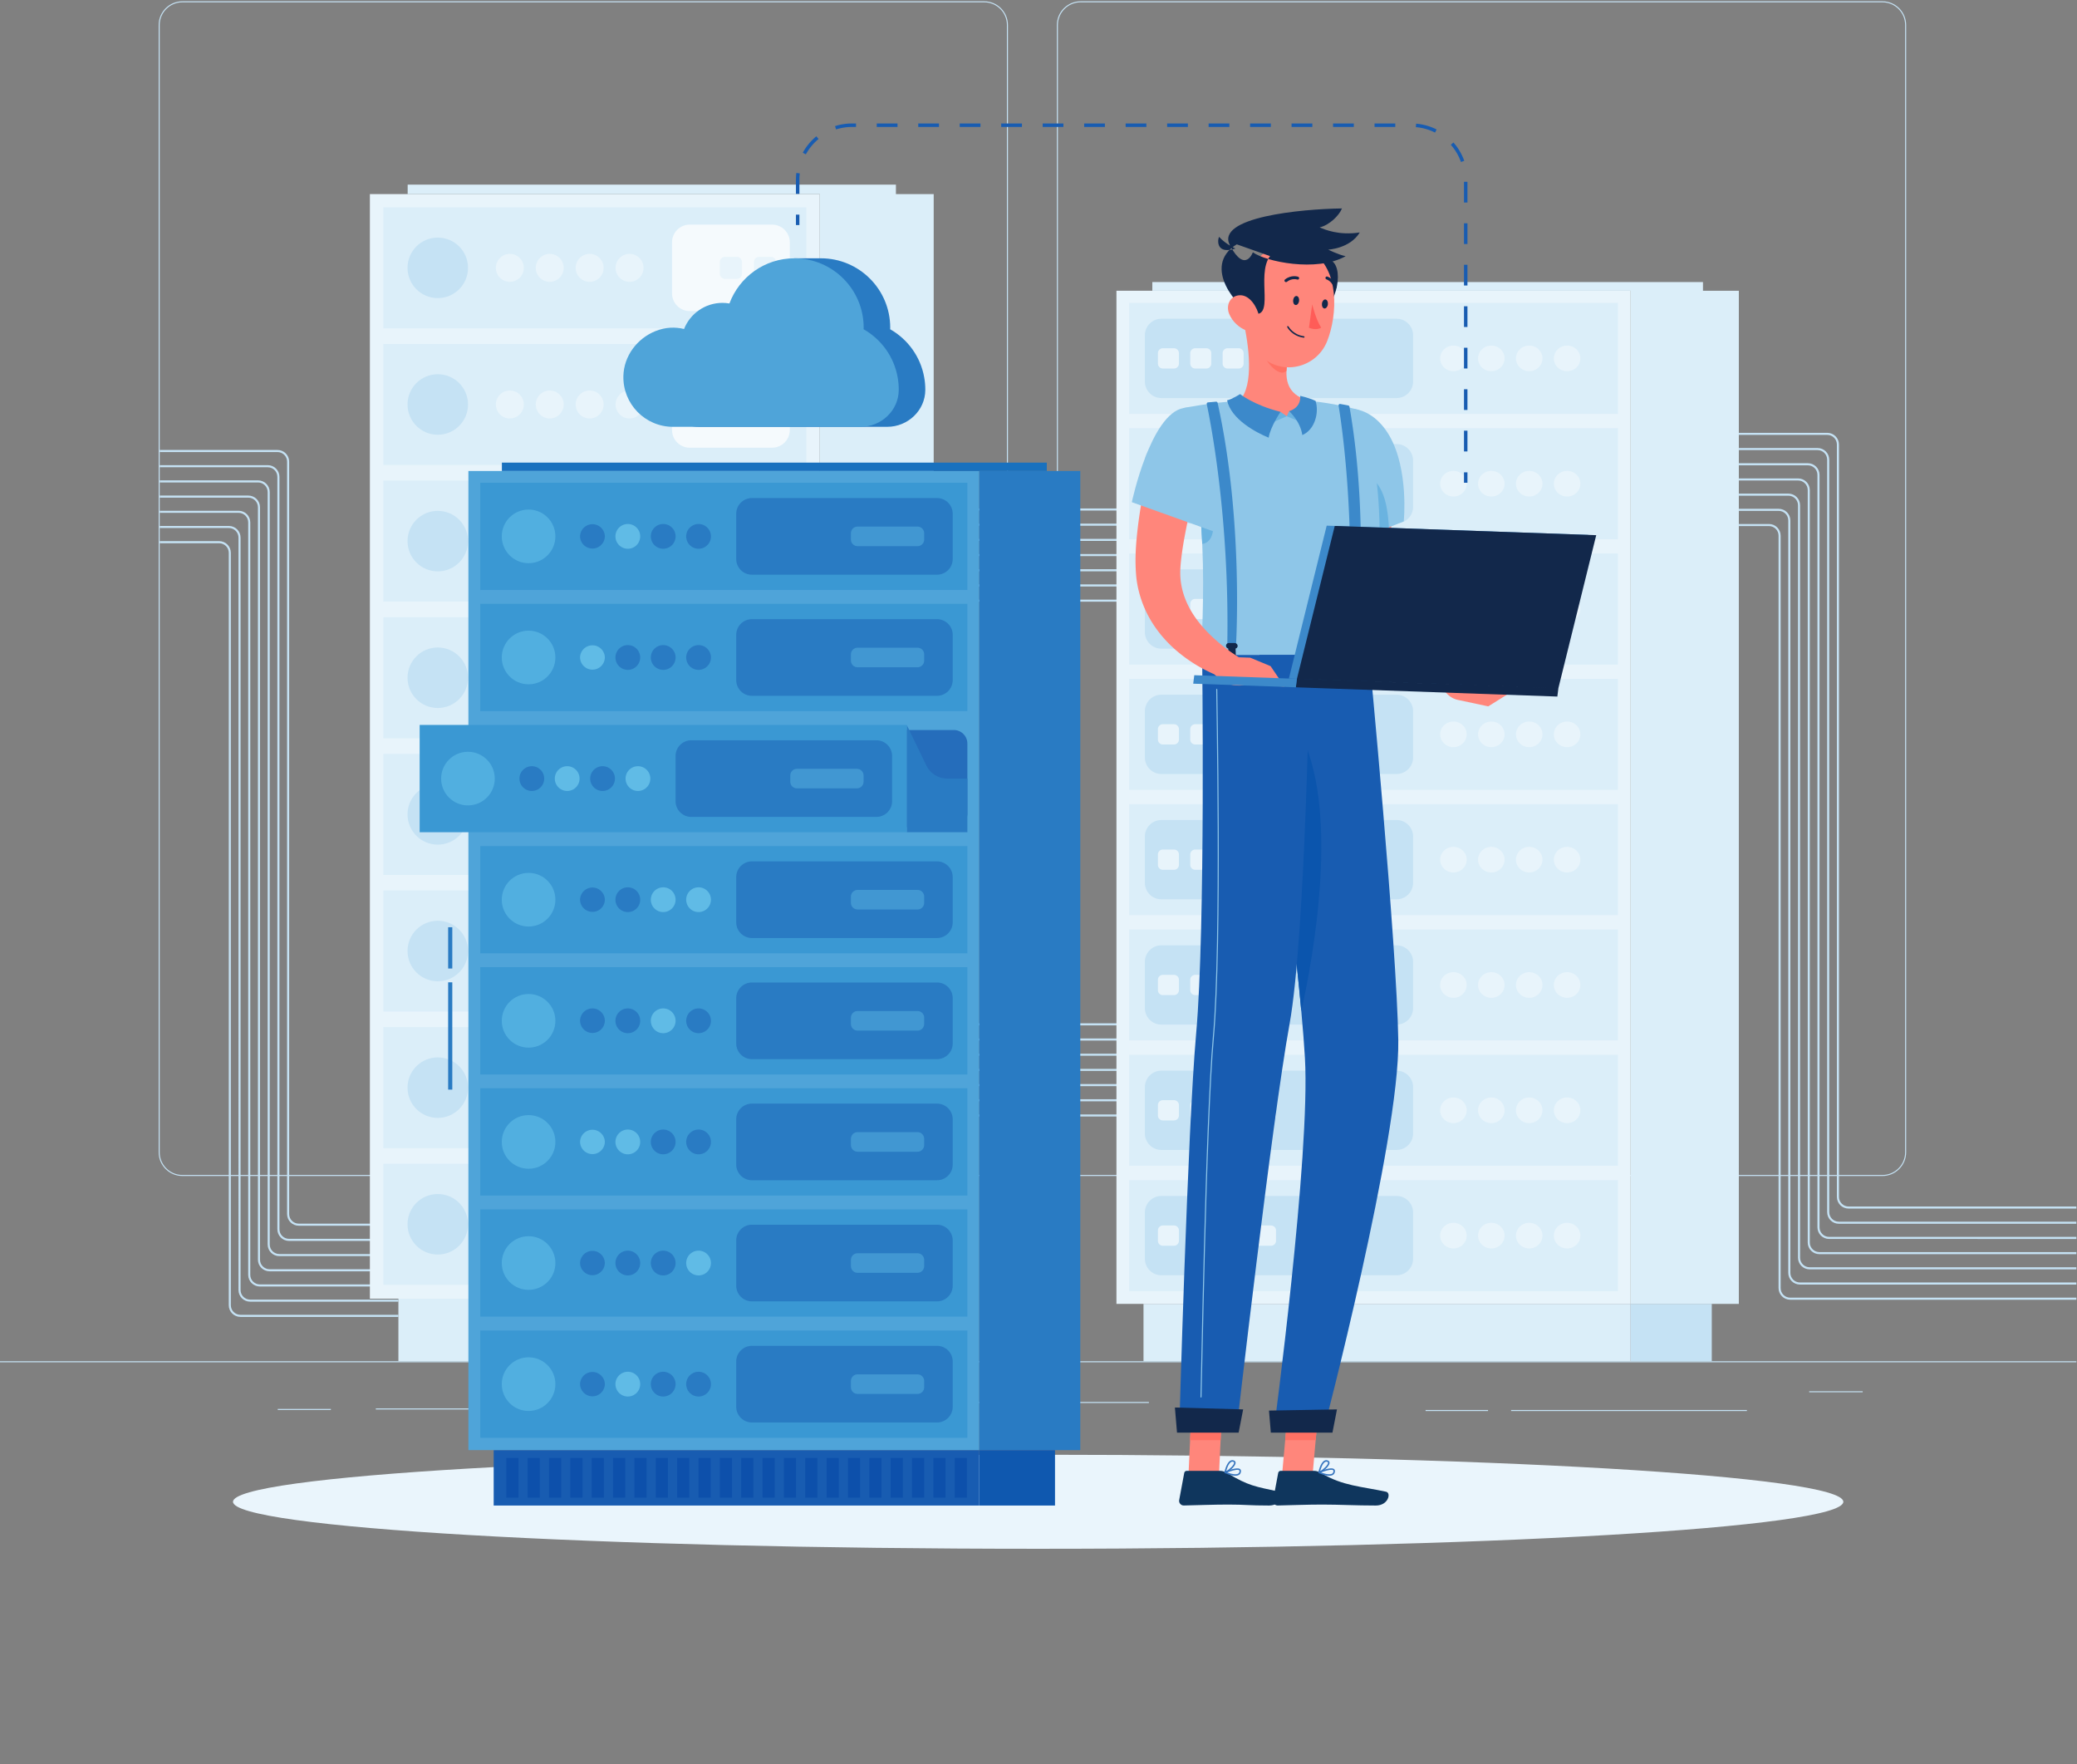 <svg xmlns="http://www.w3.org/2000/svg" width="1042" height="885"><rect width="100%" height="100%" fill="#808080" stroke="none"/><defs><clipPath clipPathUnits="userSpaceOnUse" id="cp1"><path d="M0 0h1042v885H0z"/></clipPath></defs><style>.shp0{fill:#c5e2f4}.shp1{fill:#dbeef9}.shp2{fill:#e8f4fb}.shp3{fill:#f5fafd}.shp5{fill:#185cb1}.shp8{fill:#4fa4d9}.shp10{fill:#297bc3}.shp13{fill:#4197d2}.shp14{fill:#60bbe6}.shp16{fill:#ff867b}.shp17{fill:#0f365d}.shp18{fill:#ff7164}.shp19{fill:#8ec6e8}.shp20{fill:#6ab3e0}.shp21{fill:#12284b}.shp22{fill:#3775be}.shp25{fill:#3c89ca}</style><g id="Page 1" clip-path="url(#cp1)"><path id="Path 1" fill-rule="evenodd" class="shp0" d="M1041.67 683.35H0v-.52h1041.67v.52zM188.54 706.5h101.31v.52H188.54v-.52zm-49.19.26H166v.52h-26.65v-.52zm297.5-2.98h-31.19v-.52h31.19v.52zm139.53 0H448.84v-.52h127.54v.52zm181.72 3.5h118.29v.52H758.1v-.52zm-42.91 0h31.34v.52h-31.34v-.52zm192.45-9.4h26.85v.52h-26.85v-.52zM493.78 589.91H91.49c-6.56 0-11.89-5.33-11.89-11.89V12.54C79.6 5.98 84.93.65 91.49.65h402.29c6.55 0 11.89 5.33 11.89 11.89v565.48c0 6.56-5.34 11.89-11.89 11.89zM91.49 1.17c-6.27 0-11.37 5.1-11.37 11.37v565.48c0 6.27 5.1 11.37 11.37 11.37h402.29c6.27 0 11.37-5.1 11.37-11.37V12.54c0-6.27-5.1-11.37-11.37-11.37H91.49z"/><path id="Path 2" fill-rule="evenodd" class="shp0" d="M944.4 589.91h-21.82v10.49c0 2.65 2.16 4.81 4.81 4.81h114.28v1.04H927.39c-3.23 0-5.85-2.62-5.85-5.85v-10.49h-3.84v18.12c0 2.65 2.16 4.8 4.81 4.8h119.16v1.04H922.51c-3.22 0-5.85-2.62-5.85-5.84v-18.12h-3.83v25.74c0 2.65 2.15 4.8 4.8 4.8h124.04v1.04H917.63c-3.22 0-5.85-2.62-5.85-5.84v-25.74h-3.83v33.36c0 2.65 2.16 4.81 4.81 4.81h128.91v1.04H912.76c-3.23 0-5.85-2.63-5.85-5.85v-33.36h-3.84v40.98c0 2.65 2.16 4.81 4.81 4.81h133.79v1.04H907.88c-3.23 0-5.85-2.63-5.85-5.85v-40.98h-3.83v48.6c0 2.65 2.15 4.81 4.8 4.81h138.67v1.04H903c-3.22 0-5.85-2.62-5.85-5.85v-48.6h-3.83v56.23c0 2.65 2.16 4.8 4.81 4.8h143.54v1.04H898.13c-3.23 0-5.85-2.62-5.85-5.84v-56.23H542.11c-6.56 0-11.89-5.33-11.89-11.89v-17.94h-78.05v-1.04h78.05v-6.58h-78.05v-1.05h78.05v-6.58h-78.05v-1.04h78.05v-6.58h-78.05v-1.04h78.05v-6.58h-78.05v-1.04h78.05v-6.58h-78.05v-1.04h78.05v-6.58h-78.05v-1.05h78.05V301.83h-78.05v-1.04h78.05v-6.58h-78.05v-1.05h78.05v-6.57h-78.05v-1.05h78.05v-6.58h-78.05v-1.04h78.05v-6.58h-78.05v-1.04h78.05v-6.58h-78.05v-1.04h78.05v-6.58h-78.05v-1.05h78.05V12.54c0-6.56 5.33-11.89 11.89-11.89H944.4c6.55 0 11.89 5.33 11.89 11.89v565.48c0 6.56-5.34 11.89-11.89 11.89zM542.11 1.17c-6.27 0-11.37 5.1-11.37 11.37v242.51h50.17v1.05h-50.17v6.58h50.17v1.04h-50.17v6.58h50.17v1.04h-50.17v6.58h50.17v1.04h-50.17v6.58h50.17v1.05h-50.17v6.57h50.17v1.05h-50.17v6.58h50.17v1.04h-50.17V513.3h50.17v1.05h-50.17v6.58h50.17v1.04h-50.17v6.58h50.17v1.04h-50.17v6.58h50.17v1.04h-50.17v6.58h50.17v1.04h-50.17v6.58h50.17v1.05h-50.17v6.58h50.17v1.04h-50.17v17.94c0 6.27 5.1 11.37 11.37 11.37h350.17V268.7c0-2.65-2.16-4.81-4.81-4.81h-15.12v-1.04h15.12c3.22 0 5.85 2.63 5.85 5.85v320.69h3.83V261.08c0-2.65-2.15-4.81-4.8-4.81h-20v-1.04h20c3.22 0 5.85 2.62 5.85 5.85v328.31h3.83V253.46c0-2.65-2.16-4.81-4.81-4.81h-24.87v-1.04h24.87c3.23 0 5.85 2.62 5.85 5.85v335.93h3.84V245.84c0-2.65-2.16-4.81-4.81-4.81h-29.75v-1.04h29.75c3.22 0 5.85 2.62 5.85 5.85v343.55h3.83V238.21c0-2.65-2.15-4.8-4.8-4.8h-34.63v-1.05h34.63c3.22 0 5.85 2.63 5.85 5.85v351.18h3.83v-358.8c0-2.65-2.16-4.81-4.81-4.81h-39.5v-1.04h39.5c3.23 0 5.85 2.63 5.85 5.85v358.8h3.84V222.97c0-2.65-2.16-4.81-4.81-4.81h-44.38v-1.04h44.38c3.23 0 5.85 2.62 5.85 5.85v366.42h21.82c6.27 0 11.37-5.1 11.37-11.37V12.54c0-6.27-5.1-11.37-11.37-11.37H542.11zM199.87 614.85h-49.99c-3.22 0-5.85-2.62-5.85-5.85V231.57c0-2.65-2.16-4.81-4.81-4.81h-59.1v-1.04h59.1c3.23 0 5.85 2.63 5.85 5.85V609c0 2.66 2.16 4.81 4.81 4.81h49.99v1.04zm0 7.63H145c-3.22 0-5.85-2.63-5.85-5.85V239.19c0-2.65-2.15-4.8-4.8-4.8H80.12v-1.05h54.23c3.22 0 5.85 2.63 5.85 5.85v377.44c0 2.65 2.15 4.8 4.8 4.8h54.87v1.05zm0 7.62h-59.74c-3.23 0-5.85-2.63-5.85-5.85V246.82c0-2.66-2.16-4.81-4.81-4.81H80.12v-1.04h49.35c3.22 0 5.85 2.62 5.85 5.85v377.43c0 2.65 2.16 4.8 4.81 4.8h59.74v1.05zm0 7.62h-64.62c-3.23 0-5.85-2.62-5.85-5.85V254.44c0-2.65-2.16-4.81-4.81-4.81H80.12v-1.04h44.47c3.23 0 5.85 2.62 5.85 5.85v377.43c0 2.65 2.16 4.81 4.81 4.81h64.62v1.04zm0 7.62h-69.5c-3.22 0-5.85-2.62-5.85-5.85V262.06c0-2.65-2.15-4.81-4.8-4.81h-39.6v-1.04h39.6c3.22 0 5.84 2.62 5.84 5.85v377.43c0 2.65 2.16 4.81 4.81 4.81h69.5v1.04zm0 7.62H125.5c-3.23 0-5.85-2.62-5.85-5.85V269.68c0-2.65-2.16-4.81-4.81-4.81H80.12v-1.04h34.72c3.22 0 5.85 2.63 5.85 5.85v377.43c0 2.65 2.15 4.81 4.81 4.81h74.37v1.04zm0 7.63h-79.25c-3.23 0-5.85-2.63-5.85-5.85V277.3c0-2.65-2.16-4.8-4.81-4.8H80.12v-1.05h29.84c3.23 0 5.85 2.63 5.85 5.85v377.44c0 2.65 2.16 4.8 4.81 4.8h79.25v1.05z"/><path id="Path 3" class="shp1" d="M411.25 651.46H199.87v31.37h211.38v-31.37z"/><path id="Path 4" class="shp0" d="M411.25 651.46h42.87v31.37h-42.87v-31.37z"/><path id="Path 5" class="shp2" d="M411.25 651.46H185.57V97.36h225.68v554.1z"/><path id="Path 6" class="shp1" d="M449.47 92.62H204.52v4.74h244.95v-4.74zm-38.22 558.84h57.17V97.36h-57.17v554.1zm-6.73-486.74H192.29V104h212.23v60.72zm0 479.77H192.29v-60.72h212.23v60.72zm0-68.54H192.29v-60.72h212.23v60.72zm0-68.54H192.29v-60.72h212.23v60.72zm0-68.54H192.29v-60.72h212.23v60.72zm0-68.54H192.29v-60.71h212.23v60.71zm0-68.54H192.29v-60.71h212.23v60.71zm0-68.54H192.29v-60.71h212.23v60.71z"/><path id="Path 7" class="shp3" d="M387.37 156.04H346c-4.87 0-8.85-3.98-8.85-8.85v-25.66c0-4.87 3.98-8.86 8.85-8.86h41.37c4.87 0 8.86 3.99 8.86 8.86v25.66c0 4.87-3.99 8.85-8.86 8.85z"/><path id="Path 8" class="shp2" d="M378.23 137.24v-5.77c0-1.46 1.19-2.65 2.66-2.65h5.79c1.46 0 2.65 1.19 2.65 2.65v5.77c0 1.47-1.19 2.66-2.65 2.66h-5.79c-1.47 0-2.66-1.19-2.66-2.66z"/><path id="Path 9" class="shp3" d="M387.37 224.58H346c-4.87 0-8.85-3.98-8.85-8.85v-25.66c0-4.87 3.98-8.86 8.85-8.86h41.37c4.87 0 8.86 3.99 8.86 8.86v25.66c0 4.87-3.99 8.85-8.86 8.85z"/><path id="Path 10" class="shp2" d="M378.23 205.78v-5.77a2.65 2.65 0 012.66-2.65h5.79c1.46 0 2.65 1.18 2.65 2.65v5.77c0 1.47-1.19 2.66-2.65 2.66h-5.79c-1.47 0-2.66-1.19-2.66-2.66zm0 68.54v-5.77c0-1.47 1.19-2.66 2.66-2.66h5.79c1.46 0 2.65 1.19 2.65 2.66v5.77c0 1.47-1.19 2.66-2.65 2.66h-5.79c-1.47 0-2.66-1.19-2.66-2.66zm0 68.54v-5.77c0-1.47 1.19-2.66 2.66-2.66h5.79c1.46 0 2.65 1.19 2.65 2.66v5.77c0 1.47-1.19 2.65-2.65 2.65h-5.79a2.65 2.65 0 01-2.66-2.65zm0 68.54v-5.77c0-1.47 1.19-2.66 2.66-2.66h5.79c1.46 0 2.65 1.19 2.65 2.66v5.77c0 1.46-1.19 2.65-2.65 2.65h-5.79c-1.47 0-2.66-1.19-2.66-2.65zm0 68.54v-5.78c0-1.46 1.19-2.65 2.66-2.65h5.79c1.46 0 2.65 1.19 2.65 2.65v5.78c0 1.46-1.19 2.65-2.65 2.65h-5.79c-1.47 0-2.66-1.19-2.66-2.65zm0 68.53v-5.77c0-1.46 1.19-2.65 2.66-2.65h5.79c1.46 0 2.65 1.19 2.65 2.65v5.77c0 1.47-1.19 2.66-2.65 2.66h-5.79c-1.47 0-2.66-1.19-2.66-2.66zm0 68.54v-5.77a2.65 2.65 0 012.66-2.65h5.79c1.46 0 2.65 1.18 2.65 2.65v5.77c0 1.47-1.19 2.66-2.65 2.66h-5.79c-1.47 0-2.66-1.19-2.66-2.66zm-17.09-479.77v-5.77c0-1.46 1.19-2.65 2.65-2.65h5.79c1.47 0 2.66 1.19 2.66 2.65v5.77c0 1.47-1.19 2.66-2.66 2.66h-5.79c-1.46 0-2.65-1.19-2.65-2.66zm0 68.54v-5.77c0-1.47 1.19-2.65 2.65-2.65h5.79a2.65 2.65 0 012.66 2.65v5.77c0 1.47-1.19 2.66-2.66 2.66h-5.79c-1.46 0-2.65-1.19-2.65-2.66zm0 68.54v-5.77c0-1.47 1.19-2.66 2.65-2.66h5.79c1.47 0 2.66 1.19 2.66 2.66v5.77c0 1.47-1.19 2.66-2.66 2.66h-5.79c-1.46 0-2.65-1.19-2.65-2.66zm0 68.54v-5.77c0-1.47 1.19-2.66 2.65-2.66h5.79c1.47 0 2.66 1.19 2.66 2.66v5.77a2.65 2.65 0 01-2.66 2.65h-5.79c-1.46 0-2.65-1.18-2.65-2.65zm0 68.54v-5.77c0-1.47 1.19-2.66 2.65-2.66h5.79c1.47 0 2.66 1.19 2.66 2.66v5.77c0 1.46-1.19 2.65-2.66 2.65h-5.79c-1.46 0-2.65-1.19-2.65-2.65zm0 68.54v-5.78c0-1.46 1.19-2.65 2.65-2.65h5.79c1.47 0 2.66 1.19 2.66 2.65v5.78c0 1.46-1.19 2.65-2.66 2.65h-5.79c-1.46 0-2.65-1.19-2.65-2.65zm0 68.53v-5.77c0-1.46 1.19-2.65 2.65-2.65h5.79c1.47 0 2.66 1.19 2.66 2.65v5.77c0 1.47-1.19 2.66-2.66 2.66h-5.79c-1.46 0-2.65-1.19-2.65-2.66zm0 68.54v-5.77c0-1.47 1.19-2.65 2.65-2.65h5.79a2.65 2.65 0 012.66 2.65v5.77c0 1.47-1.19 2.66-2.66 2.66h-5.79c-1.46 0-2.65-1.19-2.65-2.66zm-38.29-482.65c0 3.87-3.14 7-7.01 7-3.87 0-7.01-3.13-7.01-7s3.14-7.01 7.01-7.01c3.87 0 7.01 3.14 7.01 7.01zm-20.02 0c0 3.87-3.14 7-7.01 7-3.87 0-7.01-3.13-7.01-7s3.14-7.01 7.01-7.01c3.87 0 7.01 3.14 7.01 7.01zm-20.03 0c0 3.87-3.13 7-7 7s-7.01-3.13-7.01-7 3.14-7.01 7.01-7.01c3.87 0 7 3.14 7 7.01zm-20.02 0c0 3.87-3.13 7-7 7s-7.01-3.13-7.01-7 3.14-7.01 7.01-7.01c3.87 0 7 3.14 7 7.01zm60.07 68.54c0 3.87-3.14 7-7.01 7-3.87 0-7.01-3.13-7.01-7s3.14-7.01 7.01-7.01c3.87 0 7.01 3.14 7.01 7.01zm-20.02 0c0 3.87-3.14 7-7.01 7-3.87 0-7.01-3.13-7.01-7s3.14-7.01 7.01-7.01c3.87 0 7.01 3.14 7.01 7.01zm-20.03 0c0 3.87-3.13 7-7 7s-7.01-3.13-7.01-7 3.14-7.01 7.01-7.01c3.87 0 7 3.14 7 7.01zm-20.02 0c0 3.87-3.13 7-7 7s-7.01-3.13-7.01-7 3.14-7.01 7.01-7.01c3.87 0 7 3.14 7 7.01zm60.07 68.54c0 3.86-3.14 7-7.01 7-3.87 0-7.01-3.14-7.01-7 0-3.88 3.14-7.01 7.01-7.01 3.87 0 7.01 3.13 7.01 7.01zm-20.02 0c0 3.86-3.14 7-7.01 7-3.87 0-7.01-3.14-7.01-7 0-3.88 3.14-7.01 7.01-7.01 3.87 0 7.01 3.13 7.01 7.01zm-20.03 0c0 3.86-3.13 7-7 7s-7.01-3.14-7.01-7c0-3.88 3.14-7.01 7.01-7.01 3.87 0 7 3.13 7 7.01zm-20.02 0c0 3.86-3.13 7-7 7s-7.01-3.14-7.01-7c0-3.88 3.14-7.01 7.01-7.01 3.87 0 7 3.13 7 7.01zm60.07 68.53c0 3.87-3.14 7.01-7.01 7.01-3.87 0-7.01-3.14-7.01-7.01 0-3.87 3.14-7 7.01-7 3.87 0 7.01 3.13 7.01 7zm-20.02 0c0 3.87-3.14 7.01-7.01 7.01-3.87 0-7.01-3.14-7.01-7.01 0-3.87 3.14-7 7.01-7 3.87 0 7.01 3.13 7.01 7zm-20.03 0c0 3.87-3.13 7.01-7 7.01s-7.01-3.14-7.01-7.01c0-3.87 3.14-7 7.01-7 3.87 0 7 3.13 7 7zm-20.02 0c0 3.87-3.13 7.01-7 7.01s-7.01-3.14-7.01-7.01c0-3.87 3.14-7 7.01-7 3.87 0 7 3.13 7 7zm60.07 68.54c0 3.87-3.14 7.01-7.01 7.01-3.87 0-7.01-3.14-7.01-7.01 0-3.87 3.14-7.01 7.01-7.01 3.87 0 7.01 3.14 7.01 7.01zm-20.02 0c0 3.87-3.14 7.01-7.01 7.01-3.87 0-7.01-3.14-7.01-7.01 0-3.87 3.14-7.01 7.01-7.01 3.87 0 7.01 3.14 7.01 7.01zm-20.03 0c0 3.87-3.13 7.01-7 7.01s-7.01-3.14-7.01-7.01c0-3.87 3.14-7.01 7.01-7.01 3.87 0 7 3.14 7 7.01zm-20.02 0c0 3.87-3.13 7.01-7 7.01s-7.01-3.14-7.01-7.01c0-3.87 3.14-7.01 7.01-7.01 3.87 0 7 3.14 7 7.01zm60.07 68.54c0 3.87-3.14 7.01-7.01 7.01-3.87 0-7.01-3.14-7.01-7.01 0-3.87 3.14-7.01 7.01-7.01 3.87 0 7.01 3.14 7.01 7.01zm-20.02 0c0 3.87-3.14 7.01-7.01 7.01-3.87 0-7.01-3.14-7.01-7.01 0-3.87 3.14-7.01 7.01-7.01 3.87 0 7.01 3.14 7.01 7.01zm-20.03 0c0 3.87-3.13 7.01-7 7.01s-7.01-3.14-7.01-7.01c0-3.87 3.14-7.01 7.01-7.01 3.87 0 7 3.14 7 7.01zm-20.02 0c0 3.87-3.13 7.01-7 7.01s-7.01-3.14-7.01-7.01c0-3.87 3.14-7.01 7.01-7.01 3.87 0 7 3.14 7 7.01zm60.07 68.54c0 3.87-3.14 7-7.01 7-3.87 0-7.01-3.13-7.01-7s3.14-7.01 7.01-7.01c3.87 0 7.01 3.14 7.01 7.01zm-20.02 0c0 3.87-3.14 7-7.01 7-3.87 0-7.01-3.13-7.01-7s3.14-7.01 7.01-7.01c3.87 0 7.01 3.14 7.01 7.01zm-20.03 0c0 3.87-3.13 7-7 7s-7.01-3.13-7.01-7 3.14-7.01 7.01-7.01c3.87 0 7 3.14 7 7.01zm-20.02 0c0 3.87-3.13 7-7 7s-7.01-3.13-7.01-7 3.14-7.01 7.01-7.01c3.87 0 7 3.14 7 7.01zm60.07 68.54c0 3.87-3.14 7-7.01 7-3.87 0-7.01-3.13-7.01-7s3.14-7.01 7.01-7.01c3.87 0 7.01 3.14 7.01 7.01zm-20.02 0c0 3.87-3.14 7-7.01 7-3.87 0-7.01-3.13-7.01-7s3.14-7.01 7.01-7.01c3.87 0 7.01 3.14 7.01 7.01zm-20.03 0c0 3.87-3.13 7-7 7s-7.01-3.13-7.01-7 3.14-7.01 7.01-7.01c3.87 0 7 3.14 7 7.01zm-20.02 0c0 3.87-3.13 7-7 7s-7.01-3.13-7.01-7 3.14-7.01 7.01-7.01c3.87 0 7 3.14 7 7.01z"/><path id="Path 11" class="shp0" d="M234.8 134.36c0 8.38-6.79 15.18-15.18 15.18-8.38 0-15.17-6.8-15.17-15.18 0-8.38 6.79-15.18 15.17-15.18 8.39 0 15.18 6.8 15.18 15.18zm0 68.54c0 8.38-6.79 15.18-15.18 15.18-8.38 0-15.17-6.8-15.17-15.18 0-8.39 6.79-15.18 15.17-15.18 8.39 0 15.18 6.79 15.18 15.18zm0 68.54c0 8.38-6.79 15.17-15.18 15.17-8.38 0-15.17-6.79-15.17-15.17 0-8.39 6.79-15.18 15.17-15.18 8.39 0 15.18 6.79 15.18 15.18zm0 68.53c0 8.39-6.79 15.18-15.18 15.18-8.38 0-15.17-6.79-15.17-15.18 0-8.38 6.79-15.18 15.17-15.18 8.39 0 15.18 6.8 15.18 15.18zm0 68.54c0 8.38-6.79 15.18-15.18 15.18-8.38 0-15.17-6.8-15.17-15.18 0-8.38 6.79-15.18 15.17-15.18 8.39 0 15.18 6.8 15.18 15.18zm0 68.54c0 8.38-6.79 15.18-15.18 15.18-8.38 0-15.17-6.8-15.17-15.18 0-8.38 6.79-15.18 15.17-15.18 8.39 0 15.18 6.8 15.18 15.18zm0 68.54c0 8.38-6.79 15.18-15.18 15.18-8.38 0-15.17-6.8-15.17-15.18 0-8.39 6.79-15.18 15.17-15.18 8.39 0 15.18 6.79 15.18 15.18zm0 68.54c0 8.38-6.79 15.17-15.18 15.17-8.38 0-15.17-6.79-15.17-15.17 0-8.39 6.79-15.18 15.17-15.18 8.39 0 15.18 6.79 15.18 15.18z"/><path id="Path 12" class="shp1" d="M818.07 654.06H573.68v28.77h244.39v-28.77z"/><path id="Path 13" class="shp0" d="M818.07 654.06h40.71v28.77h-40.71v-28.77z"/><path id="Path 14" class="shp2" d="M818.07 654.06H560.1V145.84h257.97v508.22z"/><path id="Path 15" class="shp1" d="M854.36 141.5H578.1v4.34h276.26v-4.34zm-36.29 512.56h54.28V145.84h-54.28v508.22zM566.49 207.62h245.19v-55.69H566.49v55.69zm0 440.04h245.19v-55.69H566.49v55.69zm0-62.86h245.19v-55.69H566.49v55.69zm0-62.87h245.19v-55.68H566.49v55.68zm0-62.86h245.19v-55.69H566.49v55.69zm0-62.86h245.19v-55.69H566.49v55.69zm0-62.86h245.19v-55.69H566.49v55.69zm0-62.87h245.19V214.8H566.49v55.68z"/><path id="Path 16" class="shp0" d="M582.63 199.67h118.04c4.54 0 8.26-3.72 8.26-8.27v-23.25c0-4.54-3.72-8.26-8.26-8.26H582.63c-4.55 0-8.27 3.72-8.27 8.26v23.25c0 4.55 3.72 8.27 8.27 8.27z"/><path id="Path 17" class="shp2" d="M591.45 182.38v-5.21a2.48 2.48 0 00-2.48-2.48h-5.58a2.48 2.48 0 00-2.48 2.48v5.21a2.48 2.48 0 002.48 2.48h5.58a2.48 2.48 0 002.48-2.48z"/><path id="Path 18" class="shp0" d="M582.63 262.53h118.04c4.54 0 8.26-3.72 8.26-8.27v-23.25c0-4.54-3.72-8.26-8.26-8.26H582.63c-4.55 0-8.27 3.72-8.27 8.26v23.25c0 4.55 3.72 8.27 8.27 8.27z"/><path id="Path 19" class="shp2" d="M591.45 245.24v-5.2a2.48 2.48 0 00-2.48-2.48h-5.58a2.48 2.48 0 00-2.48 2.48v5.2a2.48 2.48 0 002.48 2.48h5.58a2.48 2.48 0 002.48-2.48z"/><path id="Path 20" class="shp0" d="M582.63 325.39h118.04c4.54 0 8.26-3.72 8.26-8.26v-23.25c0-4.55-3.72-8.27-8.26-8.27H582.63c-4.55 0-8.27 3.72-8.27 8.27v23.25c0 4.54 3.72 8.26 8.27 8.26z"/><path id="Path 21" class="shp2" d="M591.45 308.11v-5.21a2.48 2.48 0 00-2.48-2.48h-5.58a2.48 2.48 0 00-2.48 2.48v5.21a2.48 2.48 0 002.48 2.48h5.58a2.48 2.48 0 002.48-2.48z"/><path id="Path 22" class="shp0" d="M582.63 388.25h118.04c4.54 0 8.26-3.71 8.26-8.26v-23.25c0-4.55-3.72-8.26-8.26-8.26H582.63c-4.55 0-8.27 3.71-8.27 8.26v23.25c0 4.55 3.72 8.26 8.27 8.26z"/><path id="Path 23" class="shp2" d="M591.45 370.97v-5.21a2.48 2.48 0 00-2.48-2.48h-5.58a2.48 2.48 0 00-2.48 2.48v5.21a2.48 2.48 0 002.48 2.48h5.58a2.48 2.48 0 002.48-2.48z"/><path id="Path 24" class="shp0" d="M582.63 451.12h118.04c4.54 0 8.26-3.72 8.26-8.27V419.6c0-4.54-3.72-8.26-8.26-8.26H582.63c-4.55 0-8.27 3.72-8.27 8.26v23.25c0 4.55 3.72 8.27 8.27 8.27z"/><path id="Path 25" class="shp2" d="M591.45 433.83v-5.21c0-1.37-1.11-2.47-2.48-2.47h-5.58c-1.37 0-2.48 1.1-2.48 2.47v5.21a2.48 2.48 0 002.48 2.48h5.58a2.48 2.48 0 002.48-2.48z"/><path id="Path 26" class="shp0" d="M582.63 513.98h118.04c4.54 0 8.26-3.72 8.26-8.27v-23.25c0-4.54-3.72-8.26-8.26-8.26H582.63c-4.55 0-8.27 3.72-8.27 8.26v23.25c0 4.55 3.72 8.27 8.27 8.27z"/><path id="Path 27" class="shp2" d="M591.45 496.69v-5.2a2.48 2.48 0 00-2.48-2.48h-5.58a2.48 2.48 0 00-2.48 2.48v5.2a2.48 2.48 0 002.48 2.48h5.58a2.48 2.48 0 002.48-2.48z"/><path id="Path 28" class="shp0" d="M582.63 576.84h118.04c4.54 0 8.26-3.72 8.26-8.26v-23.25c0-4.55-3.72-8.27-8.26-8.27H582.63c-4.55 0-8.27 3.72-8.27 8.27v23.25c0 4.54 3.72 8.26 8.27 8.26z"/><path id="Path 29" class="shp2" d="M591.45 559.56v-5.21a2.48 2.48 0 00-2.48-2.48h-5.58a2.48 2.48 0 00-2.48 2.48v5.21c0 1.37 1.11 2.47 2.48 2.47h5.58c1.37 0 2.48-1.1 2.48-2.47z"/><path id="Path 30" class="shp0" d="M582.63 639.71h118.04c4.54 0 8.26-3.72 8.26-8.27v-23.25c0-4.54-3.72-8.26-8.26-8.26H582.63c-4.55 0-8.27 3.72-8.27 8.26v23.25c0 4.55 3.72 8.27 8.27 8.27z"/><path id="Path 31" class="shp2" d="M591.45 622.42v-5.21a2.48 2.48 0 00-2.48-2.48h-5.58a2.48 2.48 0 00-2.48 2.48v5.21a2.48 2.48 0 002.48 2.48h5.58a2.48 2.48 0 002.48-2.48zm16.23-440.04v-5.21a2.48 2.48 0 00-2.48-2.48h-5.58a2.48 2.48 0 00-2.48 2.48v5.21a2.48 2.48 0 002.48 2.48h5.58a2.48 2.48 0 002.48-2.48zm0 62.86v-5.2a2.48 2.48 0 00-2.48-2.48h-5.58a2.48 2.48 0 00-2.48 2.48v5.2a2.48 2.48 0 002.48 2.48h5.58a2.48 2.48 0 002.48-2.48zm0 62.87v-5.21a2.48 2.48 0 00-2.48-2.48h-5.58a2.48 2.48 0 00-2.48 2.48v5.21a2.48 2.48 0 002.48 2.48h5.58a2.48 2.48 0 002.48-2.48zm0 62.86v-5.21a2.48 2.48 0 00-2.48-2.48h-5.58a2.48 2.48 0 00-2.48 2.48v5.21a2.48 2.48 0 002.48 2.48h5.58a2.48 2.48 0 002.48-2.48zm0 62.86v-5.21c0-1.37-1.11-2.47-2.48-2.47h-5.58c-1.37 0-2.48 1.1-2.48 2.47v5.21a2.48 2.48 0 002.48 2.48h5.58a2.48 2.48 0 002.48-2.48zm0 62.86v-5.2a2.48 2.48 0 00-2.48-2.48h-5.58a2.48 2.48 0 00-2.48 2.48v5.2a2.48 2.48 0 002.48 2.48h5.58a2.48 2.48 0 002.48-2.48zm0 62.87v-5.21a2.48 2.48 0 00-2.48-2.48h-5.58a2.48 2.48 0 00-2.48 2.48v5.21c0 1.37 1.11 2.47 2.48 2.47h5.58c1.37 0 2.48-1.1 2.48-2.47zm0 62.86v-5.21a2.48 2.48 0 00-2.48-2.48h-5.58a2.48 2.48 0 00-2.48 2.48v5.21a2.48 2.48 0 002.48 2.48h5.58a2.48 2.48 0 002.48-2.48zm16.23-440.04v-5.21a2.48 2.48 0 00-2.48-2.48h-5.58c-1.36 0-2.47 1.11-2.47 2.48v5.21c0 1.37 1.11 2.48 2.47 2.48h5.58a2.48 2.48 0 002.48-2.48zm0 62.86v-5.2a2.48 2.48 0 00-2.48-2.48h-5.58c-1.36 0-2.47 1.11-2.47 2.48v5.2c0 1.37 1.11 2.48 2.47 2.48h5.58a2.48 2.48 0 002.48-2.48zm0 62.87v-5.21a2.48 2.48 0 00-2.48-2.48h-5.58c-1.36 0-2.47 1.11-2.47 2.48v5.21c0 1.37 1.11 2.48 2.47 2.48h5.58a2.48 2.48 0 002.48-2.48zm0 62.86v-5.21a2.48 2.48 0 00-2.48-2.48h-5.58c-1.36 0-2.47 1.11-2.47 2.48v5.21c0 1.37 1.11 2.48 2.47 2.48h5.58a2.48 2.48 0 002.48-2.48zm0 62.86v-5.21c0-1.37-1.11-2.47-2.48-2.47h-5.58c-1.36 0-2.47 1.1-2.47 2.47v5.21c0 1.37 1.11 2.48 2.47 2.48h5.58a2.48 2.48 0 002.48-2.48zm0 62.86v-5.2a2.48 2.48 0 00-2.48-2.48h-5.58c-1.36 0-2.47 1.11-2.47 2.48v5.2c0 1.37 1.11 2.48 2.47 2.48h5.58a2.48 2.48 0 002.48-2.48zm0 62.87v-5.21a2.48 2.48 0 00-2.48-2.48h-5.58c-1.36 0-2.47 1.11-2.47 2.48v5.21c0 1.37 1.11 2.47 2.47 2.47h5.58c1.37 0 2.48-1.1 2.48-2.47zm0 62.86v-5.21a2.48 2.48 0 00-2.48-2.48h-5.58c-1.36 0-2.47 1.11-2.47 2.48v5.21c0 1.37 1.11 2.48 2.47 2.48h5.58a2.48 2.48 0 002.48-2.48zm16.24-440.04v-5.21c0-1.37-1.12-2.48-2.49-2.48h-5.58c-1.37 0-2.47 1.11-2.47 2.48v5.21c0 1.37 1.1 2.48 2.47 2.48h5.58c1.37 0 2.49-1.11 2.49-2.48zm0 62.86v-5.2c0-1.37-1.12-2.48-2.49-2.48h-5.58c-1.37 0-2.47 1.11-2.47 2.48v5.2c0 1.37 1.1 2.48 2.47 2.48h5.58c1.37 0 2.49-1.11 2.49-2.48zm0 62.87v-5.21c0-1.37-1.12-2.48-2.49-2.48h-5.58c-1.37 0-2.47 1.11-2.47 2.48v5.21c0 1.37 1.1 2.48 2.47 2.48h5.58c1.37 0 2.49-1.11 2.49-2.48zm0 62.86v-5.21c0-1.37-1.12-2.48-2.49-2.48h-5.58c-1.37 0-2.47 1.11-2.47 2.48v5.21c0 1.37 1.1 2.48 2.47 2.48h5.58c1.37 0 2.49-1.11 2.49-2.48zm0 62.86v-5.21a2.48 2.48 0 00-2.49-2.47h-5.58c-1.37 0-2.47 1.1-2.47 2.47v5.21c0 1.37 1.1 2.48 2.47 2.48h5.58c1.37 0 2.49-1.11 2.49-2.48zm0 62.86v-5.2c0-1.37-1.12-2.48-2.49-2.48h-5.58c-1.37 0-2.47 1.11-2.47 2.48v5.2c0 1.37 1.1 2.48 2.47 2.48h5.58c1.37 0 2.49-1.11 2.49-2.48zm0 62.87v-5.21c0-1.37-1.12-2.48-2.49-2.48h-5.58c-1.37 0-2.47 1.11-2.47 2.48v5.21c0 1.37 1.1 2.47 2.47 2.47h5.58c1.37 0 2.49-1.1 2.49-2.47zm0 62.86v-5.21c0-1.37-1.12-2.48-2.49-2.48h-5.58c-1.37 0-2.47 1.11-2.47 2.48v5.21c0 1.37 1.1 2.48 2.47 2.48h5.58c1.37 0 2.49-1.11 2.49-2.48zm82.36-442.64c0 3.55 2.98 6.42 6.65 6.42 3.68 0 6.65-2.87 6.65-6.42s-2.97-6.43-6.65-6.43c-3.67 0-6.65 2.88-6.65 6.43zm19.01 0c0 3.55 2.98 6.42 6.65 6.42 3.68 0 6.65-2.87 6.65-6.42s-2.97-6.43-6.65-6.43c-3.67 0-6.65 2.88-6.65 6.43zm19.01 0c0 3.55 2.97 6.42 6.65 6.42 3.67 0 6.65-2.87 6.65-6.42s-2.98-6.43-6.65-6.43c-3.68 0-6.65 2.88-6.65 6.43zm19.01 0c0 3.55 2.97 6.42 6.65 6.42 3.67 0 6.65-2.87 6.65-6.42s-2.98-6.43-6.65-6.43c-3.68 0-6.65 2.88-6.65 6.43zm-57.03 62.86c0 3.55 2.98 6.42 6.65 6.42 3.68 0 6.65-2.87 6.65-6.42s-2.97-6.43-6.65-6.43c-3.67 0-6.65 2.88-6.65 6.43zm19.01 0c0 3.55 2.98 6.42 6.65 6.42 3.68 0 6.65-2.87 6.65-6.42s-2.97-6.43-6.65-6.43c-3.67 0-6.65 2.88-6.65 6.43zm19.01 0c0 3.55 2.97 6.42 6.65 6.42 3.67 0 6.65-2.87 6.65-6.42s-2.98-6.43-6.65-6.43c-3.68 0-6.65 2.88-6.65 6.43zm19.01 0c0 3.55 2.97 6.42 6.65 6.42 3.67 0 6.65-2.87 6.65-6.42s-2.98-6.43-6.65-6.43c-3.68 0-6.65 2.88-6.65 6.43zm-57.03 62.86c0 3.55 2.98 6.43 6.65 6.43 3.68 0 6.65-2.88 6.65-6.43s-2.97-6.42-6.65-6.42c-3.67 0-6.65 2.87-6.65 6.42zm19.01 0c0 3.55 2.98 6.43 6.65 6.43 3.68 0 6.65-2.88 6.65-6.43s-2.97-6.42-6.65-6.42c-3.67 0-6.65 2.87-6.65 6.42zm19.01 0c0 3.55 2.97 6.43 6.65 6.43 3.67 0 6.65-2.88 6.65-6.43s-2.98-6.42-6.65-6.42c-3.68 0-6.65 2.87-6.65 6.42zm19.01 0c0 3.55 2.97 6.43 6.65 6.43 3.67 0 6.65-2.88 6.65-6.43s-2.98-6.42-6.65-6.42c-3.68 0-6.65 2.87-6.65 6.42zm-57.03 62.86c0 3.55 2.98 6.43 6.65 6.43 3.68 0 6.65-2.88 6.65-6.43s-2.97-6.42-6.65-6.42c-3.67 0-6.65 2.87-6.65 6.42zm19.01 0c0 3.55 2.98 6.43 6.65 6.43 3.68 0 6.65-2.88 6.65-6.43s-2.97-6.42-6.65-6.42c-3.67 0-6.65 2.87-6.65 6.42zm19.01 0c0 3.55 2.97 6.43 6.65 6.43 3.67 0 6.65-2.88 6.65-6.43s-2.98-6.42-6.65-6.42c-3.68 0-6.65 2.87-6.65 6.42zm19.01 0c0 3.55 2.97 6.43 6.65 6.43 3.67 0 6.65-2.88 6.65-6.43s-2.98-6.42-6.65-6.42c-3.68 0-6.65 2.87-6.65 6.42zm-57.03 62.87c0 3.55 2.98 6.42 6.65 6.42 3.68 0 6.65-2.87 6.65-6.42s-2.97-6.43-6.65-6.43c-3.67 0-6.65 2.88-6.65 6.43zm19.01 0c0 3.55 2.98 6.42 6.65 6.42 3.68 0 6.65-2.87 6.65-6.42s-2.97-6.43-6.65-6.43c-3.67 0-6.65 2.88-6.65 6.43zm19.01 0c0 3.55 2.97 6.42 6.65 6.42 3.67 0 6.65-2.87 6.65-6.42s-2.98-6.43-6.65-6.43c-3.68 0-6.65 2.88-6.65 6.43zm19.01 0c0 3.55 2.97 6.42 6.65 6.42 3.67 0 6.65-2.87 6.65-6.42s-2.98-6.43-6.65-6.43c-3.68 0-6.65 2.88-6.65 6.43zm-57.03 62.86c0 3.55 2.98 6.43 6.65 6.43 3.68 0 6.65-2.88 6.65-6.43s-2.97-6.43-6.65-6.43c-3.67 0-6.65 2.88-6.65 6.43zm19.01 0c0 3.55 2.98 6.43 6.65 6.43 3.68 0 6.65-2.88 6.65-6.43s-2.97-6.43-6.65-6.43c-3.67 0-6.65 2.88-6.65 6.43zm19.01 0c0 3.55 2.97 6.43 6.65 6.43 3.67 0 6.65-2.88 6.65-6.43s-2.98-6.43-6.65-6.43c-3.68 0-6.65 2.88-6.65 6.43zm19.01 0c0 3.55 2.97 6.43 6.65 6.43 3.67 0 6.65-2.88 6.65-6.43s-2.98-6.43-6.65-6.43c-3.68 0-6.65 2.88-6.65 6.43zm-57.03 62.86c0 3.55 2.98 6.43 6.65 6.43 3.68 0 6.65-2.88 6.65-6.43s-2.97-6.42-6.65-6.42c-3.67 0-6.65 2.87-6.65 6.42zm19.01 0c0 3.55 2.98 6.43 6.65 6.43 3.68 0 6.65-2.88 6.65-6.43s-2.97-6.42-6.65-6.42c-3.67 0-6.65 2.87-6.65 6.42zm19.01 0c0 3.55 2.97 6.43 6.65 6.43 3.67 0 6.65-2.88 6.65-6.43s-2.98-6.42-6.65-6.42c-3.68 0-6.65 2.87-6.65 6.42zm19.01 0c0 3.55 2.97 6.43 6.65 6.43 3.67 0 6.65-2.88 6.65-6.43s-2.98-6.42-6.65-6.42c-3.68 0-6.65 2.87-6.65 6.42zm-57.03 62.87c0 3.54 2.98 6.42 6.65 6.42 3.68 0 6.65-2.88 6.65-6.42 0-3.55-2.97-6.43-6.65-6.43-3.67 0-6.65 2.88-6.65 6.43zm19.01 0c0 3.54 2.98 6.42 6.65 6.42 3.68 0 6.65-2.88 6.65-6.42 0-3.55-2.97-6.43-6.65-6.43-3.67 0-6.65 2.88-6.65 6.43zm19.01 0c0 3.54 2.97 6.42 6.65 6.42 3.67 0 6.65-2.88 6.65-6.42 0-3.55-2.98-6.43-6.65-6.43-3.68 0-6.65 2.88-6.65 6.43zm19.01 0c0 3.54 2.97 6.42 6.65 6.42 3.67 0 6.65-2.88 6.65-6.42 0-3.55-2.98-6.43-6.65-6.43-3.68 0-6.65 2.88-6.65 6.43z"/><path id="Path 32" d="M924.77 753.33c0 13.02-180.85 23.58-403.94 23.58-223.08 0-403.93-10.56-403.93-23.58 0-13.03 180.85-23.6 403.93-23.6 223.09 0 403.94 10.57 403.94 23.6z" fill="#eaf5fc"/><path id="Path 33" class="shp5" d="M491.28 727.41H247.67v27.8h243.61v-27.8z"/><path id="Path 34" d="M260.1 751.26H254v-19.89h6.1v19.89zm10.72 0h-6.1v-19.89h6.1v19.89zm10.71 0h-6.1v-19.89h6.1v19.89zm10.71 0h-6.1v-19.89h6.1v19.89zm10.71 0h-6.09v-19.89h6.09v19.89zm10.72 0h-6.1v-19.89h6.1v19.89zm10.71 0h-6.1v-19.89h6.1v19.89zm10.71 0H329v-19.89h6.09v19.89zm10.72 0h-6.1v-19.89h6.1v19.89zm10.71 0h-6.1v-19.89h6.1v19.89zm10.71 0h-6.09v-19.89h6.09v19.89zm10.72 0h-6.1v-19.89h6.1v19.89zm10.71 0h-6.1v-19.89h6.1v19.89zm10.71 0h-6.09v-19.89h6.09v19.89zm10.72 0h-6.1v-19.89h6.1v19.89zm10.71 0h-6.1v-19.89h6.1v19.89zm10.71 0h-6.1v-19.89h6.1v19.89zm10.72 0h-6.1v-19.89h6.1v19.89zm10.71 0h-6.1v-19.89h6.1v19.89zm10.71 0h-6.1v-19.89h6.1v19.89zm10.71 0h-6.09v-19.89h6.09v19.89zm10.72 0h-6.1v-19.89h6.1v19.89z" fill="#0d50ab"/><path id="Path 35" d="M491.28 727.41h38v27.8h-38v-27.8z" fill="#0f58af"/><path id="Path 36" class="shp8" d="M491.28 727.41H234.99V236.26h256.29v491.15z"/><path id="Path 37" d="M525.16 232.06H251.79v4.2h273.37v-4.2z" fill="#1971be"/><path id="Path 38" class="shp10" d="M226.91 485.83h-2.08v-20.7h2.08v20.7zm0 60.75h-2.08v-53.82h2.08v53.82zm264.37 180.83h50.68V236.26h-50.68v491.15z"/><path id="Path 39" d="M478.51 414.93H454.9v-48.74h23.61c3.76 0 6.81 3.05 6.81 6.81v35.12c0 3.76-3.05 6.81-6.81 6.81z" fill="#256dbb"/><path id="Path 40" class="shp10" d="M464.74 384l-9.84-20.35v53.82H485.32v-26.91h-10.11c-4.46 0-8.52-2.55-10.47-6.56z"/><path id="Path 41" d="M485.32 295.96H240.95v-53.81h244.37v53.81zm0 425.27H240.95v-53.82h244.37v53.82zm0-60.76H240.95v-53.81h244.37v53.81zm0-60.74H240.95v-53.82h244.37v53.82zm0-60.76H240.95v-53.81h244.37v53.81zm0-60.75H240.95V424.4h244.37v53.82zm-30.42-60.75H210.54v-53.82H454.9v53.82zm30.42-60.75H240.95V302.9h244.37v53.82z" fill="#3a98d3"/><path id="Path 42" class="shp10" d="M470.11 288.28H377.2c-4.32 0-7.85-3.53-7.85-7.85v-22.74c0-4.32 3.53-7.85 7.85-7.85h92.91c4.32 0 7.85 3.53 7.85 7.85v22.74c0 4.32-3.53 7.85-7.85 7.85z"/><path id="Path 43" class="shp13" d="M460.32 273.97h-30.11c-1.83 0-3.32-1.49-3.32-3.33v-3.16c0-1.84 1.49-3.34 3.32-3.34h30.11c1.84 0 3.33 1.5 3.33 3.34v3.16c0 1.84-1.49 3.33-3.33 3.33z"/><path id="Path 44" class="shp10" d="M470.11 349.03H377.2c-4.32 0-7.85-3.53-7.85-7.85v-22.74c0-4.32 3.53-7.85 7.85-7.85h92.91c4.32 0 7.85 3.53 7.85 7.85v22.74c0 4.32-3.53 7.85-7.85 7.85z"/><path id="Path 45" class="shp13" d="M460.32 334.72h-30.11c-1.83 0-3.32-1.49-3.32-3.33v-3.16c0-1.84 1.49-3.33 3.32-3.33h30.11c1.84 0 3.33 1.49 3.33 3.33v3.16c0 1.84-1.49 3.33-3.33 3.33z"/><path id="Path 46" class="shp10" d="M439.7 409.78h-92.92c-4.32 0-7.85-3.53-7.85-7.85v-22.74c0-4.32 3.53-7.85 7.85-7.85h92.92c4.31 0 7.85 3.53 7.85 7.85v22.74c0 4.32-3.54 7.85-7.85 7.85z"/><path id="Path 47" class="shp13" d="M429.91 395.47H399.8c-1.84 0-3.33-1.49-3.33-3.33v-3.16c0-1.84 1.49-3.33 3.33-3.33h30.11c1.83 0 3.33 1.49 3.33 3.33v3.16c0 1.84-1.5 3.33-3.33 3.33z"/><path id="Path 48" class="shp10" d="M470.11 470.53H377.2c-4.32 0-7.85-3.53-7.85-7.85v-22.74c0-4.31 3.53-7.85 7.85-7.85h92.91c4.32 0 7.85 3.54 7.85 7.85v22.74c0 4.32-3.53 7.85-7.85 7.85z"/><path id="Path 49" class="shp13" d="M460.32 456.22h-30.11c-1.83 0-3.32-1.49-3.32-3.33v-3.16c0-1.84 1.49-3.33 3.32-3.33h30.11c1.84 0 3.33 1.49 3.33 3.33v3.16c0 1.84-1.49 3.33-3.33 3.33z"/><path id="Path 50" class="shp10" d="M470.11 531.29H377.2c-4.32 0-7.85-3.54-7.85-7.85v-22.75c0-4.31 3.53-7.85 7.85-7.85h92.91c4.32 0 7.85 3.54 7.85 7.85v22.75c0 4.31-3.53 7.85-7.85 7.85z"/><path id="Path 51" class="shp13" d="M460.32 516.98h-30.11c-1.83 0-3.32-1.49-3.32-3.33v-3.17c0-1.84 1.49-3.33 3.32-3.33h30.11c1.84 0 3.33 1.49 3.33 3.33v3.17c0 1.84-1.49 3.33-3.33 3.33z"/><path id="Path 52" class="shp10" d="M470.11 592.04H377.2c-4.32 0-7.85-3.54-7.85-7.85v-22.75c0-4.31 3.53-7.84 7.85-7.84h92.91c4.32 0 7.85 3.53 7.85 7.84v22.75c0 4.31-3.53 7.85-7.85 7.85z"/><path id="Path 53" class="shp13" d="M460.32 577.73h-30.11c-1.83 0-3.32-1.49-3.32-3.33v-3.17c0-1.83 1.49-3.33 3.32-3.33h30.11c1.84 0 3.33 1.5 3.33 3.33v3.17c0 1.84-1.49 3.33-3.33 3.33z"/><path id="Path 54" class="shp10" d="M470.11 652.79H377.2c-4.32 0-7.85-3.53-7.85-7.85V622.2c0-4.32 3.53-7.85 7.85-7.85h92.91c4.32 0 7.85 3.53 7.85 7.85v22.74c0 4.32-3.53 7.85-7.85 7.85z"/><path id="Path 55" class="shp13" d="M460.32 638.48h-30.11c-1.83 0-3.32-1.49-3.32-3.33v-3.16c0-1.84 1.49-3.33 3.32-3.33h30.11c1.84 0 3.33 1.49 3.33 3.33v3.16c0 1.84-1.49 3.33-3.33 3.33z"/><path id="Path 56" class="shp10" d="M470.11 713.54H377.2c-4.32 0-7.85-3.53-7.85-7.85v-22.74c0-4.32 3.53-7.85 7.85-7.85h92.91c4.32 0 7.85 3.53 7.85 7.85v22.74c0 4.32-3.53 7.85-7.85 7.85z"/><path id="Path 57" class="shp13" d="M460.32 699.23h-30.11c-1.83 0-3.32-1.49-3.32-3.33v-3.16c0-1.84 1.49-3.33 3.32-3.33h30.11c1.84 0 3.33 1.49 3.33 3.33v3.16c0 1.84-1.49 3.33-3.33 3.33z"/><path id="Path 58" class="shp10" d="M356.67 269.06a6.21 6.21 0 11-12.42 0 6.21 6.21 0 1112.42 0zm-17.74 0a6.21 6.21 0 11-12.42 0 6.21 6.21 0 1112.42 0z"/><path id="Path 59" class="shp14" d="M321.18 269.06a6.21 6.21 0 11-12.42 0 6.21 6.21 0 1112.42 0z"/><path id="Path 60" class="shp10" d="M303.44 269.06a6.216 6.216 0 01-12.43 0 6.216 6.216 0 0112.43 0zm53.23 60.75a6.21 6.21 0 11-12.42 0 6.21 6.21 0 1112.42 0zm-17.74 0a6.21 6.21 0 11-12.42 0 6.21 6.21 0 1112.42 0zm-17.75 0a6.21 6.21 0 11-12.42 0 6.21 6.21 0 1112.42 0z"/><path id="Path 61" class="shp14" d="M303.44 329.81a6.216 6.216 0 01-12.43 0 6.216 6.216 0 0112.43 0zm22.82 60.75a6.21 6.21 0 11-12.42 0 6.21 6.21 0 1112.42 0z"/><path id="Path 62" class="shp10" d="M308.51 390.56a6.21 6.21 0 11-12.42 0 6.21 6.21 0 1112.42 0z"/><path id="Path 63" class="shp14" d="M290.76 390.56a6.21 6.21 0 11-12.42 0 6.21 6.21 0 1112.42 0z"/><path id="Path 64" class="shp10" d="M273.02 390.56a6.21 6.21 0 11-12.42 0 6.21 6.21 0 1112.42 0z"/><path id="Path 65" class="shp14" d="M356.67 451.31a6.21 6.21 0 11-12.42 0 6.21 6.21 0 1112.42 0zm-17.74 0a6.21 6.21 0 11-12.42 0 6.21 6.21 0 1112.42 0z"/><path id="Path 66" class="shp10" d="M321.18 451.31a6.21 6.21 0 11-12.42 0 6.21 6.21 0 1112.42 0zm-17.74 0a6.216 6.216 0 01-12.43 0 6.216 6.216 0 0112.43 0zm53.23 60.75a6.21 6.21 0 11-12.42 0 6.21 6.21 0 0112.42 0z"/><path id="Path 67" class="shp14" d="M338.93 512.06a6.21 6.21 0 11-12.42 0 6.21 6.21 0 0112.42 0z"/><path id="Path 68" class="shp10" d="M321.18 512.06a6.21 6.21 0 11-12.42 0 6.21 6.21 0 0112.42 0zm-17.74 0a6.216 6.216 0 01-12.43 0c0-3.42 2.79-6.21 6.21-6.21 3.43 0 6.22 2.79 6.22 6.21zm53.23 60.76a6.21 6.21 0 11-12.42 0 6.21 6.21 0 1112.42 0zm-17.74 0a6.21 6.21 0 11-12.42 0 6.21 6.21 0 1112.42 0z"/><path id="Path 69" class="shp14" d="M321.18 572.82a6.21 6.21 0 11-12.42 0 6.21 6.21 0 1112.42 0zm-17.74 0a6.216 6.216 0 01-12.43 0 6.216 6.216 0 0112.43 0zm53.23 60.75a6.21 6.21 0 11-12.42 0 6.21 6.21 0 1112.42 0z"/><path id="Path 70" class="shp10" d="M338.93 633.57a6.21 6.21 0 11-12.42 0 6.21 6.21 0 1112.42 0zm-17.75 0a6.21 6.21 0 11-12.42 0 6.21 6.21 0 1112.42 0zm-17.74 0a6.216 6.216 0 01-12.43 0 6.216 6.216 0 0112.43 0zm53.23 60.75a6.21 6.21 0 11-12.42 0 6.21 6.21 0 1112.42 0zm-17.74 0a6.21 6.21 0 11-12.42 0 6.21 6.21 0 1112.42 0z"/><path id="Path 71" class="shp14" d="M321.18 694.32a6.21 6.21 0 11-12.42 0 6.21 6.21 0 1112.42 0z"/><path id="Path 72" class="shp10" d="M303.44 694.32a6.216 6.216 0 01-12.43 0 6.216 6.216 0 0112.43 0z"/><path id="Path 73" d="M265.18 282.51c-7.43 0-13.45-6.02-13.45-13.45s6.02-13.46 13.45-13.46 13.45 6.03 13.45 13.46c0 7.43-6.02 13.45-13.45 13.45zm0 60.75c-7.43 0-13.45-6.02-13.45-13.45s6.02-13.46 13.45-13.46 13.45 6.03 13.45 13.46c0 7.43-6.02 13.45-13.45 13.45zm-30.42 60.75c-7.43 0-13.45-6.02-13.45-13.45s6.02-13.45 13.45-13.45 13.46 6.02 13.46 13.45-6.03 13.45-13.46 13.45zm30.42 60.76c-7.43 0-13.45-6.03-13.45-13.46 0-7.43 6.02-13.45 13.45-13.45s13.45 6.02 13.45 13.45-6.02 13.46-13.45 13.46zm0 60.75c-7.43 0-13.45-6.03-13.45-13.46 0-7.42 6.02-13.45 13.45-13.45s13.45 6.03 13.45 13.45c0 7.43-6.02 13.46-13.45 13.46zm0 60.75c-7.43 0-13.45-6.02-13.45-13.45s6.02-13.46 13.45-13.46 13.45 6.03 13.45 13.46c0 7.43-6.02 13.45-13.45 13.45zm0 60.75c-7.43 0-13.45-6.02-13.45-13.45s6.02-13.46 13.45-13.46 13.45 6.03 13.45 13.46c0 7.43-6.02 13.45-13.45 13.45zm0 60.75c-7.43 0-13.45-6.02-13.45-13.45s6.02-13.46 13.45-13.46 13.45 6.03 13.45 13.46c0 7.43-6.02 13.45-13.45 13.45z" fill="#51afe0"/><path id="Path 74" class="shp10" d="M463.65 189.24c-1.83-10.32-8.25-19.07-17.06-24.07h-.02c.01-.28.04-.54.04-.81 0-19.22-15.57-34.79-34.78-34.79h-13.32v2.66c-8.87 3.69-15.88 10.96-19.25 20-1.13-.19-2.28-.31-3.46-.31-8.75 0-16.23 5.42-19.3 13.09-4.41-1.02-9.22-.98-14.34 1.07-9.3 3.74-15.89 12.59-16.1 22.61-.29 13.98 10.95 25.41 24.87 25.41h94.2c10.3 0 19.02-8.17 19.08-18.47v-.21c0-2.11-.19-4.18-.56-6.18z"/><path id="Path 75" class="shp8" d="M450.33 189.24c-1.83-10.32-8.25-19.07-17.06-24.07l-.02-.01c.01-.27.04-.53.04-.8 0-19.22-15.57-34.79-34.78-34.79-14.94 0-27.64 9.44-32.57 22.66-1.13-.19-2.28-.31-3.46-.31-8.76 0-16.23 5.42-19.3 13.09-4.41-1.02-9.22-.98-14.33 1.07-9.31 3.74-15.9 12.59-16.11 22.61-.29 13.98 10.95 25.41 24.87 25.41h94.19c10.31 0 19.03-8.17 19.09-18.47v-.21c0-2.11-.19-4.18-.56-6.18z"/><path id="Path 76" class="shp5" d="M401.05 112.9h-1.74v-5.23h1.74v5.23zm49.21-49.22h-10.41v-1.74h10.41v1.74zm20.81 0h-10.4v-1.74h10.4v1.74zm20.81 0h-10.4v-1.74h10.4v1.74zm20.81 0h-10.4v-1.74h10.4v1.74zm20.81 0h-10.4v-1.74h10.4v1.74zm20.81 0h-10.4v-1.74h10.4v1.74zm20.81 0h-10.4v-1.74h10.4v1.74zm20.82 0h-10.41v-1.74h10.41v1.74zm20.81 0h-10.41v-1.74h10.41v1.74zm20.8 0h-10.4v-1.74h10.4v1.74zm20.82 0h-10.41v-1.74h10.41v1.74zm20.81 0h-10.41v-1.74h10.41v1.74zm20.81 0h-10.41v-1.74h10.41v1.74zm-280.55 1.24l-.52-1.66c2.75-.88 5.63-1.32 8.55-1.32h1.98v1.74h-1.98c-2.74 0-5.44.42-8.03 1.24zm300.5 1.59a26.053 26.053 0 00-9.63-2.73l.15-1.74c3.6.31 7.05 1.29 10.27 2.91l-.79 1.56zM404.28 77.43l-1.53-.83c1.73-3.16 4.02-5.93 6.8-8.23l1.11 1.35a26.468 26.468 0 00-6.38 7.71zm328.66 3.83a26.26 26.26 0 00-5.08-8.63l1.31-1.15c2.39 2.71 4.21 5.8 5.42 9.19l-1.65.59zm-331.89 16h-1.74V90.1c0-1.12.07-2.24.2-3.34l1.73.21a25.05 25.05 0 00-.19 3.13v7.16zm335.15 4.33h-1.74v-10.4h1.74v10.4zm0 20.82h-1.74V112h1.74v10.41zm0 20.81h-1.74v-10.41h1.74v10.41zm0 20.81h-1.74v-10.41h1.74v10.41zm0 20.81h-1.74v-10.41h1.74v10.41zm0 20.81h-1.74v-10.41h1.74v10.41zm0 20.81h-1.74v-10.41h1.74v10.41zm0 15.69h-1.74v-5.23h1.74v5.23z"/><path id="Path 77" class="shp16" d="M596.26 739.59h15.3l1.64-35.45h-15.3l-1.64 35.45z"/><path id="Path 78" class="shp17" d="M612.09 737.81h-16.71c-.63 0-1.16.44-1.27 1.05l-2.53 13.6c-.27 1.41.85 2.75 2.3 2.73 6.02-.11 14.72-.46 22.3-.46 8.86 0 10.11.48 20.5.48 6.28 0 7.8-6.35 5.14-6.92-12.06-2.62-15.42-2.9-26-9.28-1.15-.7-2.41-1.2-3.73-1.2z"/><path id="Path 79" class="shp18" d="M613.2 704.15l-.84 18.27h-15.32l.85-18.27h15.31z"/><path id="Path 80" class="shp16" d="M698.84 230.16c-.3 4.81-.63 10.08-.77 15.12-.13 5.1-.27 10.17-.19 15.2.04 5.02.25 10 .68 14.8.39 4.8 1.13 9.46 2.2 13.41.51 1.98 1.19 3.67 1.8 4.83.07.22.5.86.79 1.33l.94 1.52c.61 1.01 1.34 2.02 2 3.04 2.72 4.07 5.76 8.11 8.87 12.17 6.29 8.02 13.06 16.13 19.75 24.05l-7.97 9.33c-9.31-6.05-17.83-12.73-25.99-20.28a156.9 156.9 0 01-11.75-12.11c-.93-1.1-1.89-2.15-2.77-3.33l-1.35-1.74c-.47-.63-.85-1.04-1.44-1.97-2.21-3.35-3.64-6.57-4.75-9.64-2.2-6.17-3.31-12.02-4.18-17.76-.85-5.75-1.23-11.38-1.52-16.98-.19-5.59-.28-11.13-.06-16.65.2-5.57.43-10.91 1.06-16.69l24.65 2.35z"/><path id="Path 81" class="shp19" d="M704.25 261.54l-6.5 2.6-10.94 4.35-19.41 7.77s-8.86-46.06-4.09-60.06c5.25-15.37 23.8-15.02 33.81 2.5 9.75 17.09 7.13 42.84 7.13 42.84z"/><path id="Path 82" class="shp20" d="M696.79 264.52l-9.98 3.97c-1.66-7.22-3.21-19.33 1.73-28.39 6.74 5.64 7.79 17.05 8.25 24.42z"/><path id="Path 83" class="shp19" d="M686.88 328.51H603.1c-.6-7.51 1.3-27.89.05-55.64-.3-6.39-.75-13.17-1.44-20.27-1.42-14.77-3.88-30.94-7.96-47.92 0 0 14.27-2.89 27.92-3.54 10.68-.52 26.16-.85 35.62 0 12.44 1.13 24.29 4.46 24.29 4.46s19.69 34.85 5.3 122.91z"/><path id="Path 84" class="shp20" d="M603.15 272.87c-.3-6.39-.75-13.17-1.44-20.27 2.71-1.69 6.25-1.79 6.98 8.12.66 9.17-2.54 11.71-5.54 12.15z"/><path id="Path 85" class="shp16" d="M758.69 346.8l-12.08 7.53-14.93-3.19 11.88-14.74 15.13 10.4zm-29.08-12.64l13.95 2.24-11.88 14.74s-7.45-.75-9.47-10.83l7.4-6.15zM623.76 161.04c2.66 11.46 5.65 32.45-2.09 40.09 0 0 3.89 7.69 25.17 7.69 19.46 0 10.44-7.68 10.44-7.68-12.88-3.06-12.89-12.53-10.99-21.44l-22.53-18.66z"/><path id="Path 86" class="shp18" d="M632.95 168.65l13.33 11.04c-.46 2.11-.79 4.25-.87 6.32-4.06 3.96-11.8-6.06-12.5-11.17-.35-2.55-.34-5 .04-6.19z"/><path id="Path 87" class="shp21" d="M669.25 131.89c5.34 6.63-.89 27.51-11.94 26.98-11.04-.53 1.82-39.54 11.94-26.98z"/><path id="Path 88" class="shp16" d="M626.03 142c-1.19 15.44-2.68 24.39 3.98 33.6 10.04 13.83 29.99 10.16 35.8-4.45 5.23-13.15 6.3-36.2-7.9-44.91-13.98-8.59-30.68.32-31.88 15.76z"/><path id="Path 89" class="shp21" d="M620.46 122.56l16.69 5.9c-7.32 9.79 3.3 32.82-9.62 28.52-5.92-1.97-25.23-23.29-7.07-34.42zm8.08 3.99c6.3 4.63 31.9 10.13 46.54 1.97-3.79-.81-8.73-3.3-8.73-3.3s10.96-.52 15.82-8.62c-10.44 1.59-17.48-1.39-20.12-2.55 4.77-1.04 9.82-5.96 11.18-9.49-20.23.25-63.79 4.34-56.16 18.58 7.63 14.24 11.47 3.41 11.47 3.41zm-8.75-1.87s-5.04-2.32-8.23-5.9c-.96 2.39-.95 8.88 8.23 5.9z"/><path id="Path 90" class="shp16" d="M616.73 157.63c1.69 3.89 4.99 6.71 8.23 8.02 4.86 1.97 7.71-2.17 6.72-7.01-.9-4.35-4.51-10.63-9.56-10.54-4.98.08-7.32 5.07-5.39 9.53zm26.49 581.96h15.31l3.16-35.45h-15.3l-3.17 35.45z"/><path id="Path 91" class="shp17" d="M659.23 737.81h-16.72c-.62 0-1.15.44-1.26 1.05l-2.54 13.6c-.26 1.41.86 2.75 2.3 2.73 6.03-.11 14.73-.46 22.3-.46 8.87 0 16.53.48 26.93.48 6.28 0 7.8-6.35 5.14-6.92-12.06-2.62-21.85-2.9-32.42-9.28-1.15-.7-2.41-1.2-3.73-1.2z"/><path id="Path 92" class="shp18" d="M661.69 704.15l-1.63 18.27h-15.31l1.63-18.27h15.31z"/><path id="Path 93" fill-rule="evenodd" class="shp22" d="M661.62 738.96l-.24-.33.21-.35c.61-.26 6.02-2.53 7.62-1.39.25.18.54.52.5 1.13-.05.83-.38 1.44-1 1.82-.77.48-1.9.51-3.09.32-1.43-.23-2.95-.77-4-1.2zm1.13-.34c2.58.94 4.62 1.17 5.56.59.41-.26.63-.67.66-1.25.02-.29-.08-.4-.18-.47a1.08 1.08 0 00-.46-.17c-1.19-.18-3.7.56-5.58 1.3z"/><path id="Path 94" fill-rule="evenodd" class="shp22" d="M661.51 738.9l-.12-.36c.04-.19.95-4.6 2.94-5.78.51-.31 1.06-.39 1.62-.22.87.24 1.04.82 1.06 1.14.12 1.78-3.41 4.68-5.12 5.3l-.18.01-.2-.09zm3.21-5.5c-1.27.76-2.08 3.28-2.42 4.56 1.74-.96 4.04-3.21 3.97-4.26-.01-.09-.02-.32-.49-.45l-.17-.04c-.3-.05-.59.02-.89.19z"/><path id="Path 95" class="shp5" d="M638.98 718.04h24.89s38.37-146.5 37.63-196.19c-.72-47.79-14.63-193.34-14.63-193.34h-55.06s4.28 32.38 9.15 72.32c4.35 35.25 9.14 76.44 11.89 106.43.8 8.92 1.44 16.84 1.81 23.34 2.86 48.79-15.68 187.44-15.68 187.44z"/><path id="Path 96" d="M640.96 400.83c4.35 35.25 9.14 76.44 11.89 106.43 5.81-26.18 20.01-102.31-1.29-140.81-5.33 7.61-8.59 20.75-10.6 34.38z" fill="#0b55ad"/><path id="Path 97" class="shp5" d="M657.16 328.52s-2.07 140.35-10.22 185.19c-8.92 49.1-26.68 204.33-26.68 204.33h-28.68s4.18-151.26 8.53-199.88c4.73-52.76 2.99-189.64 2.99-189.64h54.06z"/><path id="Path 98" class="shp21" d="M590.49 718.66h30.91l2.27-11.67-34.24-.95 1.06 12.62zm47.07 0h30.91l2.27-11.67-34.11.6.93 11.07z"/><path id="Path 99" class="shp19" d="M602.53 701.09h-.04l-.23-.31c.19-1.45 2.32-137.2 6.23-180.86 4.25-47.4 1.59-173.16 1.68-174.21l.29-.24.24.3c-.08 1.06 2.57 126.81-1.67 174.21-3.91 43.68-6.05 179.44-6.24 180.89l-.26.22z"/><path id="Path 100" class="shp21" d="M648.76 150.49c-.17 1.24.35 2.37 1.17 2.51.82.14 1.62-.75 1.8-1.99.17-1.25-.35-2.37-1.17-2.52-.82-.14-1.62.75-1.8 2zm14.45 1.73c-.18 1.24.34 2.37 1.16 2.51.82.14 1.63-.75 1.8-1.99.17-1.25-.35-2.37-1.17-2.51-.81-.15-1.62.75-1.79 1.99z"/><path id="Path 101" d="M658.32 152.66s1.84 7.67 4.49 11.68c-2.5 1.67-6.13.07-6.13.07l1.64-11.75z" fill="#ff5c58"/><path id="Path 102" class="shp21" d="M654.07 169.4c.2.03.38-.12.4-.32.02-.2-.13-.39-.33-.42-5.52-.73-7.72-4.92-7.74-4.96l-.51-.17-.15.49c.09.19 2.41 4.59 8.33 5.38zm-9.1-27.9c.21.06.45.02.64-.13 2.54-2.02 5.17-1.16 5.19-1.15.36.14.81-.07.93-.46s-.1-.81-.49-.94c-.14-.05-3.43-1.14-6.58 1.38-.32.25-.36.72-.1 1.04l.41.26z"/><path id="Path 103" class="shp25" d="M606.07 201.84l3.95-.34c.39-.04.76.24.85.63 13.12 59.1 9.2 121.84 9.2 121.84h-4.36c1.23-65.1-8.83-114.41-10.3-121.24a.73.73 0 01.66-.89z"/><path id="Path 104" class="shp21" d="M616.53 325.38h3.02c.78 0 1.39-.64 1.36-1.41-.03-.78-.69-1.41-1.46-1.41h-3.02c-.78 0-1.39.63-1.36 1.41.03.77.68 1.41 1.46 1.41zm3.48 3.67l-.14-3.95c-.03-1.01-.89-1.84-1.91-1.84-1.01 0-1.81.83-1.77 1.84l.14 3.95c.03 1.02.9 1.85 1.91 1.85 1.01 0 1.81-.83 1.77-1.85zm49.73-184.32l.33-.02c.38-.11.59-.53.47-.93-1.26-3.98-4.52-5.02-4.66-5.06-.37-.13-.79.1-.9.5-.1.4.13.82.52.94.1.03 2.64.87 3.64 4.04.09.29.33.49.6.53z"/><path id="Path 105" class="shp16" d="M603.18 229.41c-2.39 9.82-4.79 20.03-6.94 29.96-1.02 4.99-2.02 9.94-2.8 14.82-.73 4.82-1.37 9.69-1.32 13.64.12 8.02 3.03 15.96 8.48 23.2 2.7 3.62 5.95 7.04 9.54 10.2 1.8 1.59 3.67 3.14 5.63 4.58.98.72 1.98 1.42 2.99 2.08.96.67 2.1 1.4 2.88 1.9l-4.54 11.39c-1.67-.51-2.91-.93-4.32-1.45-1.35-.53-2.68-1.09-4-1.68a81.954 81.954 0 01-7.75-3.96c-5.03-2.97-9.83-6.52-14.18-10.81-4.34-4.28-8.21-9.34-11.17-15.09-2.92-5.74-4.92-12.17-5.62-18.7-.61-6.62-.41-12.36.05-18.04.5-5.63 1.19-11.13 2.08-16.55 1.77-10.88 4.1-21.31 7.09-31.97l23.9 6.48z"/><path id="Path 106" class="shp19" d="M593.76 204.68c-16.57 2.97-25.94 47.22-25.94 47.22l40.95 14.66s3.12-14.49.05-33.7c-3.02-18.84.65-31-15.06-28.18z"/><path id="Path 107" class="shp25" d="M672.42 202.64l3.94.74c.33.06.59.32.65.65 10.42 59.13 3.5 119.94 3.5 119.94h-4.36c4.21-64.36-3.32-112.84-4.6-120.48a.73.73 0 01.87-.85z"/><path id="Path 108" class="shp21" d="M676.91 325.38h3.02c.77 0 1.42-.64 1.42-1.41.01-.78-.62-1.41-1.39-1.41h-3.02c-.78 0-1.42.63-1.43 1.41 0 .77.63 1.41 1.4 1.41zm3.31 3.67l.04-3.95c.02-1.01-.8-1.84-1.82-1.84-1.01 0-1.85.83-1.86 1.84l-.04 3.95c-.01 1.02.81 1.85 1.82 1.85 1.02 0 1.85-.83 1.86-1.85z"/><path id="Path 109" fill-rule="evenodd" class="shp22" d="M614.49 738.96l-.24-.33.21-.35c.61-.26 6.02-2.53 7.62-1.39.25.18.53.52.5 1.13-.05.83-.38 1.44-1 1.82-.78.48-1.91.51-3.09.32-1.44-.23-2.95-.77-4-1.2zm1.13-.34c2.57.94 4.62 1.17 5.56.59.41-.26.62-.67.66-1.25.01-.29-.09-.4-.18-.47-.12-.08-.27-.14-.47-.17-1.19-.18-3.69.56-5.57 1.3z"/><path id="Path 110" fill-rule="evenodd" class="shp22" d="M614.38 738.9l-.13-.36c.04-.19.96-4.6 2.94-5.78.52-.31 1.06-.39 1.63-.22.87.24 1.03.82 1.06 1.14.12 1.78-3.41 4.68-5.13 5.3l-.18.01-.19-.09zm3.21-5.5c-1.27.76-2.09 3.28-2.43 4.56 1.75-.96 4.05-3.21 3.98-4.26-.01-.09-.03-.32-.5-.45l-.16-.04c-.31-.05-.6.02-.89.19z"/><path id="Path 111" class="shp16" d="M609.26 338.17l4.8-8.72 13.15.46 10.23 4.25 6.96 10.25-17.89-1.09s-10.94 3.11-17.25-5.15z"/><path id="Path 112" class="shp20" d="M645.56 208.81l-3.14-2.22-6.28 6.26 9.42-4.04z"/><path id="Path 113" class="shp25" d="M642.42 206.59s-5.11 7.52-5.95 12.96c-6.52-2.66-18.9-9.33-20.86-18.75 2.47-.5 6.53-3.12 6.53-3.12s6.68 5.49 20.28 8.91z"/><path id="Path 114" class="shp20" d="M645.56 208.81l1.17-2.56 8.65 6.6-9.82-4.04z"/><path id="Path 115" class="shp25" d="M646.73 206.25s5.59 4.88 6.62 11.99c6.33-2.66 8.53-11.36 6.64-17.15-3.56-1.67-7.7-2.49-7.7-2.49s.87 5.62-5.56 7.65zm150.03 62.07l-131.18-4.64-18.97 76.69 131.18 4.64 18.97-76.69z"/><path id="Path 116" class="shp21" d="M800.8 268.46l-131.18-4.64-18.97 76.7 131.18 4.63 18.97-76.69zm-18.97 76.69l-.53 4.26-131.19-4.64.53-4.26 131.19 4.64z"/><path id="Path 117" class="shp25" d="M650.64 340.51l-.53 4.26-51.49-1.82.53-4.25 51.49 1.81z"/></g></svg>